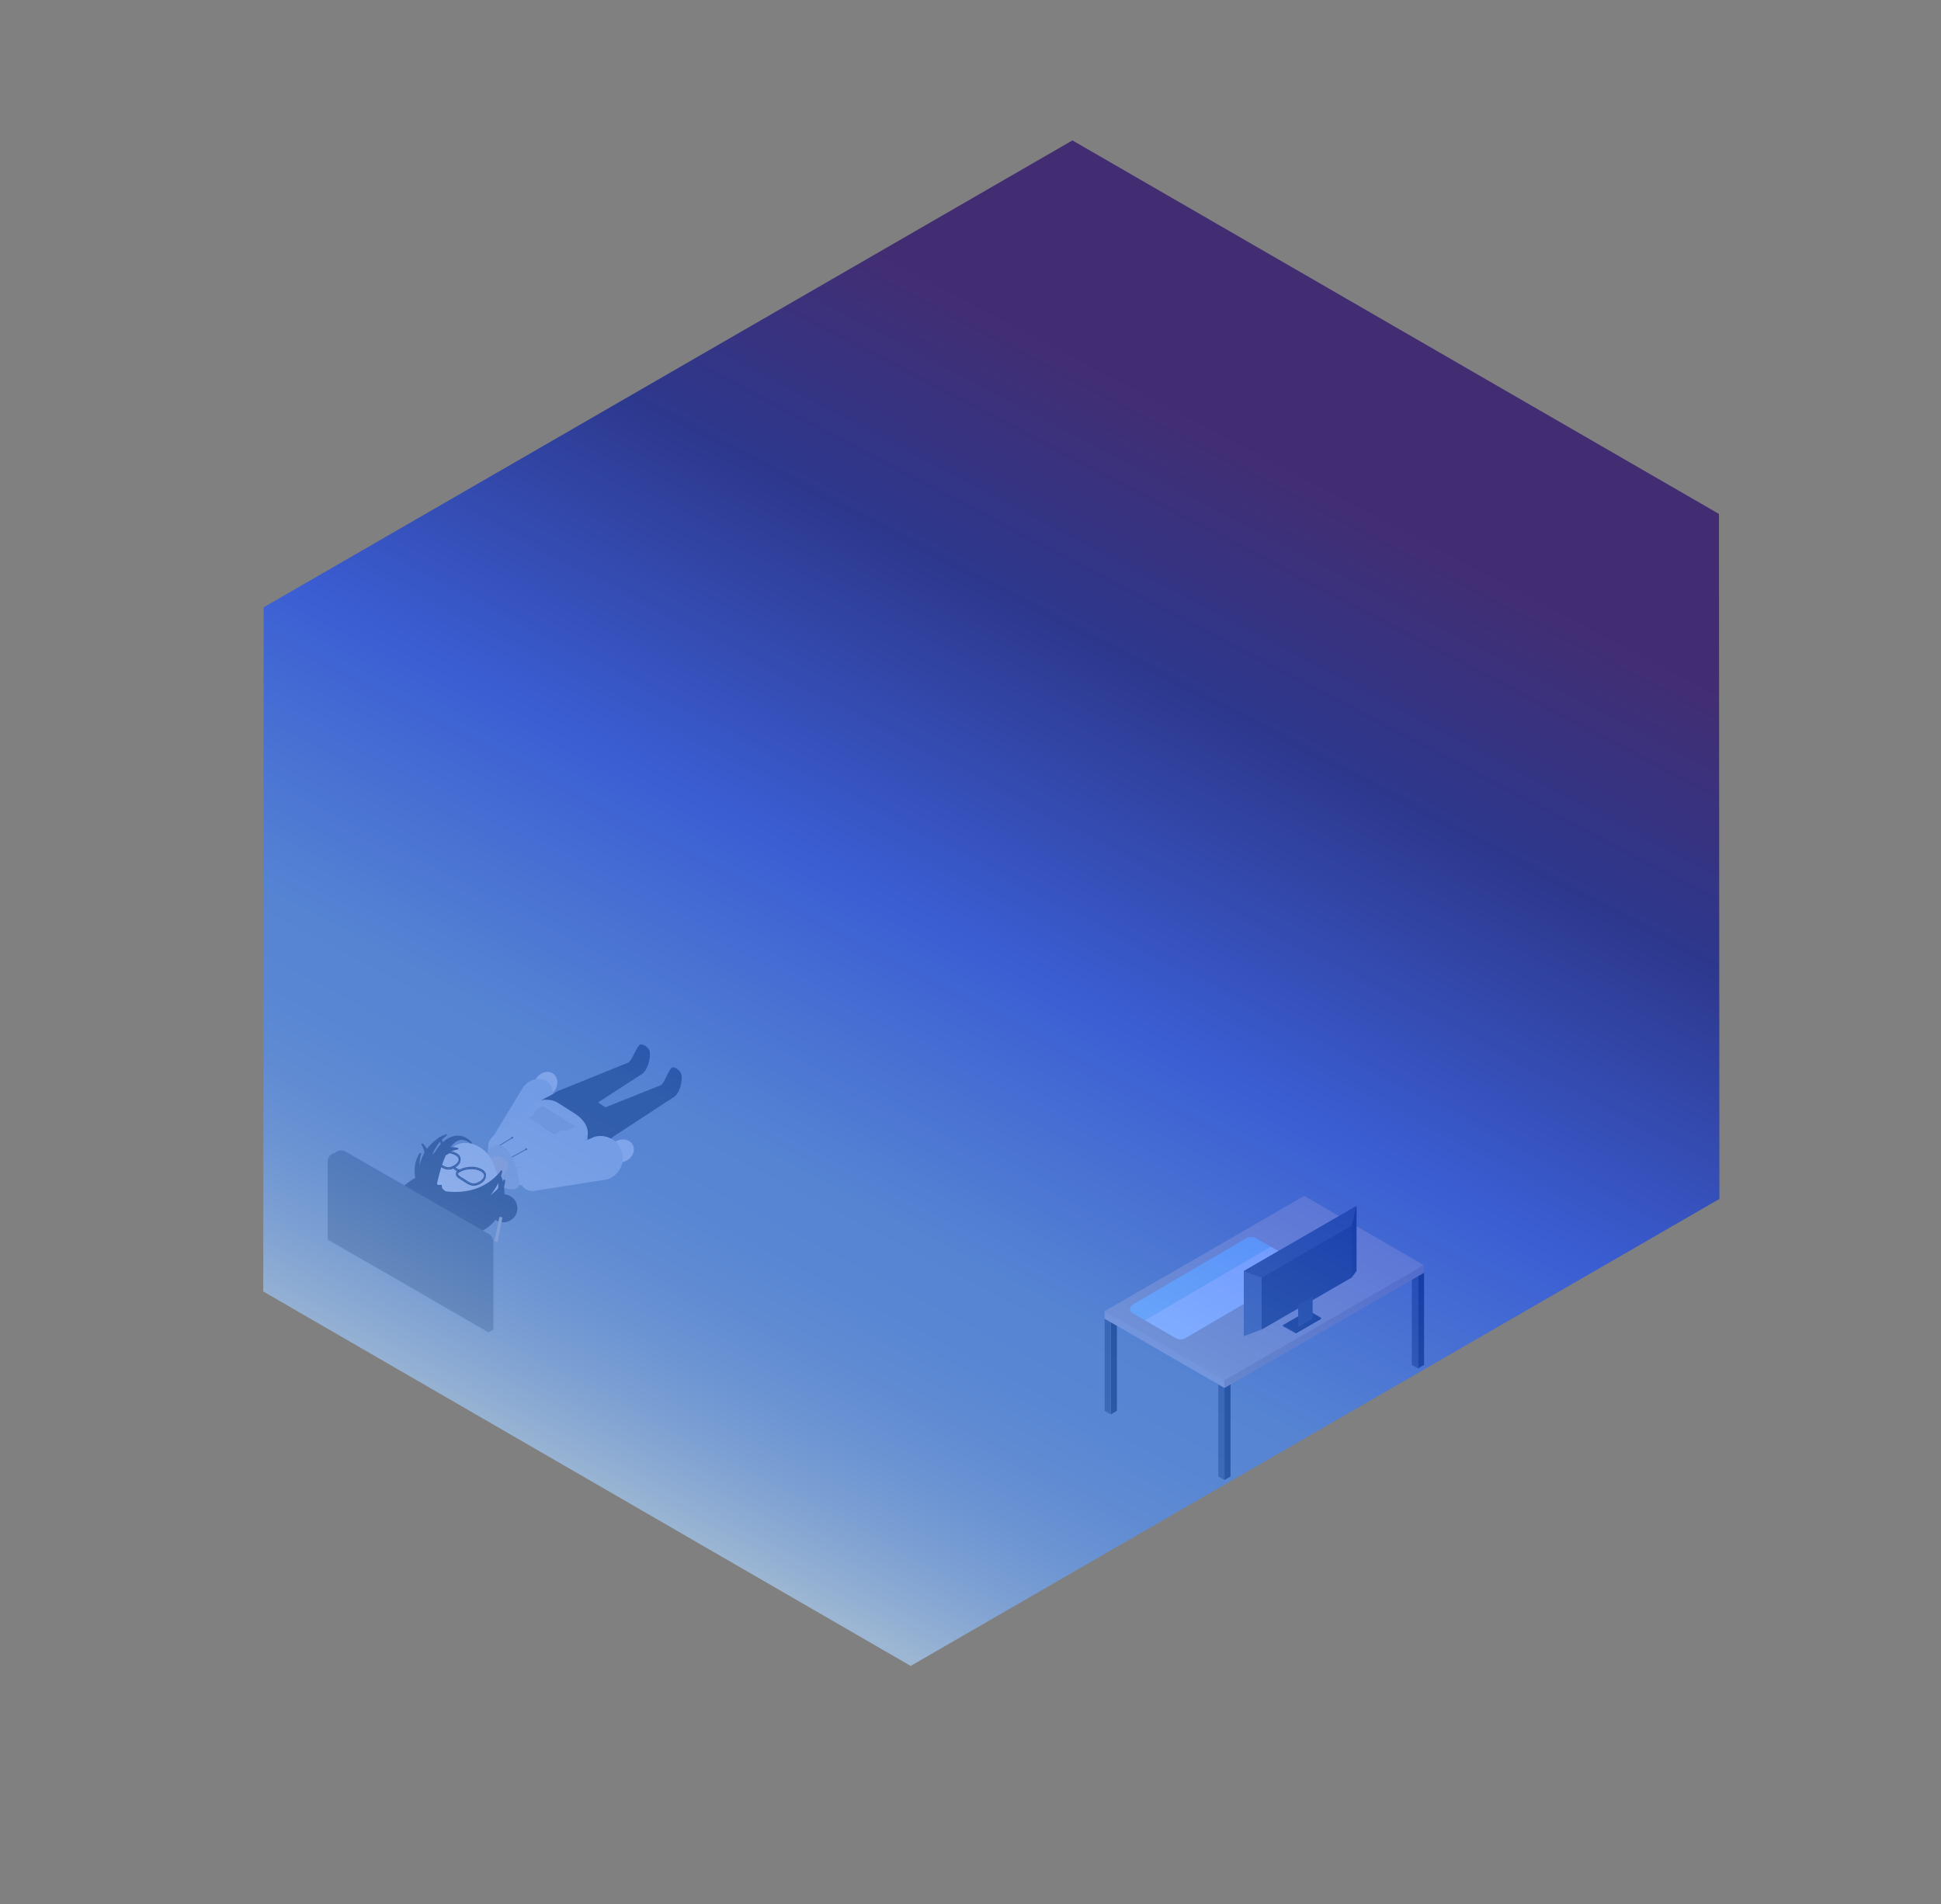 <svg xmlns="http://www.w3.org/2000/svg" xmlns:xlink="http://www.w3.org/1999/xlink" viewBox="0 0 1247.89 1224">
  <rect x="0" y="0" width="1247.89" height="1224" fill="#808080" stroke="none"/>
  <defs>
    <style>
      .cls-1 {
        isolation: isolate;
      }

      .cls-2 {
        opacity: 0.5;
      }

      .cls-24, .cls-3 {
        mix-blend-mode: multiply;
        opacity: 0.65;
      }

      .cls-4 {
        fill: #303030;
      }

      .cls-5 {
        fill: #ceab89;
      }

      .cls-6 {
        fill: #d6b79d;
      }

      .cls-7 {
        fill: #b28d6f;
      }

      .cls-8 {
        fill: #b9e8ef;
      }

      .cls-9 {
        fill: #fff;
      }

      .cls-10 {
        fill: #181818;
      }

      .cls-11 {
        fill: #0c0c0c;
      }

      .cls-12 {
        fill: #242424;
      }

      .cls-13 {
        fill: #595959;
      }

      .cls-14, .cls-17 {
        fill: #131111;
      }

      .cls-14 {
        stroke: #131111;
        stroke-linejoin: round;
        stroke-width: 1.1px;
      }

      .cls-14, .cls-20 {
        stroke-linecap: round;
      }

      .cls-15 {
        fill: #f4dac4;
      }

      .cls-16 {
        fill: #ccc0b4;
      }

      .cls-18 {
        fill: #d0c3b5;
      }

      .cls-19 {
        fill: #bfb0a1;
      }

      .cls-20 {
        fill: none;
        stroke: #383838;
        stroke-miterlimit: 10;
        stroke-width: 0.55px;
      }

      .cls-21 {
        fill: #383838;
      }

      .cls-22 {
        fill: #e0b899;
      }

      .cls-23 {
        fill: #3f3f3f;
      }

      .cls-24 {
        fill: url(#linear-gradient);
      }
    </style>
    <linearGradient id="linear-gradient" x1="419.805" y1="994.83" x2="839.951" y2="195.181" gradientUnits="userSpaceOnUse">
      <stop offset="0.017" stop-color="#aad3ff"/>
      <stop offset="0.032" stop-color="#9ecaff"/>
      <stop offset="0.08" stop-color="#7cb2ff"/>
      <stop offset="0.129" stop-color="#619fff"/>
      <stop offset="0.178" stop-color="#4e91ff"/>
      <stop offset="0.229" stop-color="#4389ff"/>
      <stop offset="0.284" stop-color="#3f86ff"/>
      <stop offset="0.487" stop-color="#154bff"/>
      <stop offset="0.717" stop-color="#001194"/>
      <stop offset="0.897" stop-color="#22006a"/>
    </linearGradient>
  </defs>
  <g class="cls-1">
    <g id="overlap-parts">
      <g>
        <g>
          <polygon points="718.06 847.631 714.122 849.905 714.122 909.188 718.06 906.915 718.06 847.631"/>
          <polygon class="cls-4" points="710.184 906.915 710.184 847.631 714.122 849.905 714.122 909.188 710.184 906.915"/>
        </g>
        <g>
          <polygon points="791.133 889.82 787.195 892.094 787.195 951.377 791.133 949.104 791.133 889.82"/>
          <polygon class="cls-4" points="783.257 949.104 783.257 889.82 787.195 892.094 787.195 951.377 783.257 949.104"/>
        </g>
        <g>
          <polygon points="915.548 818.093 911.61 820.367 911.61 879.65 915.548 877.377 915.548 818.093"/>
          <polygon class="cls-4" points="907.672 877.377 907.672 818.093 911.61 820.367 911.61 879.65 907.672 877.377"/>
        </g>
        <polygon class="cls-5" points="710.184 847.631 838.536 773.527 915.368 818.093 787.195 892.094 710.184 847.631"/>
        <polygon class="cls-5" points="710.184 842.839 838.536 768.734 915.368 813.301 787.195 887.301 710.184 842.839"/>
        <polygon class="cls-6" points="710.184 847.631 710.184 842.839 787.195 887.301 787.195 892.094 710.184 847.631"/>
        <polygon class="cls-7" points="915.368 813.301 915.368 818.093 787.195 892.094 787.195 887.301 915.368 813.301"/>
        <g>
          <path class="cls-8" d="M728.074,838.734l73.141-42.761a6.461,6.461,0,0,1,6.461,0l22.618,13.058a6.461,6.461,0,0,1,0,11.191l-68.082,39.84a6.461,6.461,0,0,1-6.461,0l-27.676-15.979A3.089,3.089,0,0,1,728.074,838.734Z"/>
          <path class="cls-9" d="M817.078,801.401l22.907,13.225-77.684,45.384a6.642,6.642,0,0,1-6.642,0L736.135,848.738Z"/>
        </g>
        <g>
          <polygon class="cls-4" points="799.664 817.064 872.098 775.244 872.098 817.064 799.664 858.884 799.664 817.064"/>
          <polygon class="cls-10" points="811.086 821.243 869.034 787.787 869.033 821.243 811.086 854.699 811.086 821.243"/>
          <polygon class="cls-11" points="824.769 851.818 841.163 842.353 849.362 847.118 833.164 856.459 824.769 851.818"/>
          <polygon class="cls-11" points="824.769 852.41 841.163 842.945 849.362 847.709 833.164 857.051 824.769 852.41"/>
          <polygon class="cls-12" points="834.612 853.067 834.612 838.757 843.906 833.391 843.906 847.677 834.612 853.067"/>
          <polygon class="cls-4" points="799.664 817.064 811.086 821.243 869.034 787.787 872.098 775.244 799.664 817.064"/>
          <polygon class="cls-13" points="811.086 854.699 799.664 858.884 799.664 817.064 811.086 821.243 811.086 854.699"/>
          <polygon class="cls-11" points="869.034 787.787 872.098 775.244 872.098 817.064 869.033 821.243 869.034 787.787"/>
          <polygon class="cls-12" points="824.769 851.818 824.769 852.41 833.164 857.051 833.164 856.459 824.769 851.818"/>
          <polygon points="833.164 856.459 849.362 847.118 849.362 847.709 833.164 857.051 833.164 856.459"/>
        </g>
      </g>
    </g>
    <g id="log-sleep">
      <g>
        <path class="cls-14" d="M269.826,756.148s-14.75,7.434-16.608,15.992c0,0,16.107,3.164,23.4-1.583C276.619,770.556,276.091,764.1,269.826,756.148Z"/>
        <ellipse class="cls-15" cx="350.817" cy="696.928" rx="8.28" ry="7.111" transform="translate(-420.902 581.896) rotate(-54.802)"/>
        <path class="cls-16" d="M351.988,695.389l0,0c4.483,3.468,4.778,10.595.66,15.918l-27.343,28.085c-2.428,2.494-5.973,3.013-8.298,1.215l0,0c-2.324-1.798-2.712-5.36-.908-8.337l20.316-33.521C340.532,693.426,347.505,691.922,351.988,695.389Z"/>
        <path class="cls-17" d="M411.957,671.387c2.095.133,3.651.956,5.274,3.315s.021,13.41-5.29,16.18l-44.018,28.527c-5.311,2.77-11.719.984-14.313-3.989l0,0c-2.584-4.955-.406-11.204,4.863-13.989a1.283,1.283,0,0,1,.118-.055l45.288-18.303C406.442,681.737,409.863,671.254,411.957,671.387Z"/>
        <g class="cls-1">
          <path class="cls-17" d="M342.856,723.471l.512-11.197c-.076,1.67.955,3.389,3.108,4.759L345.965,728.23C343.811,726.86,342.78,725.141,342.856,723.471Z"/>
          <path class="cls-17" d="M394.701,717.992l-.512,11.197c-.075,1.649-1.229,3.249-3.445,4.412l.512-11.197C393.472,721.241,394.625,719.641,394.701,717.992Z"/>
          <polygon class="cls-17" points="391.256 722.404 390.744 733.601 378.929 739.805 379.441 728.609 391.256 722.404"/>
          <polygon class="cls-17" points="363.603 727.925 363.091 739.122 345.965 728.23 346.477 717.033 363.603 727.925"/>
          <path class="cls-17" d="M379.441,728.609l-.512,11.197c-4.469,2.347-11.558,2.039-15.838-.683l.512-11.197C367.883,730.648,374.972,730.955,379.441,728.609Z"/>
          <path class="cls-17" d="M346.477,717.033c-4.28-2.722-4.127-6.826.342-9.172l11.815-6.204c4.462-2.343,11.552-2.043,15.832.679l17.126,10.892c4.28,2.722,4.127,6.833-.336,9.176l-11.815,6.204c-4.469,2.347-11.558,2.039-15.838-.683Z"/>
        </g>
        <path class="cls-14" d="M271.585,766.927s18.1-18.597,11.165-35.581C282.75,731.346,294.097,748.147,271.585,766.927Z"/>
        <path class="cls-17" d="M432.451,686.165c2.027.168,3.546,1.011,5.156,3.377s.253,13.289-4.834,15.942l-42.06,27.506a10.273,10.273,0,0,1-13.906-4.201l0,0a10.273,10.273,0,0,1,4.515-13.808l43.523-17.376C427.299,696.326,430.424,685.997,432.451,686.165Z"/>
        <g class="cls-1">
          <path class="cls-18" d="M349.586,711.758l-.512,11.197a1.46,1.46,0,0,0-1.368-.025l.512-11.197A1.459,1.459,0,0,1,349.586,711.758Z"/>
          <polygon class="cls-18" points="348.218 711.732 347.706 722.929 344.05 725.152 344.562 713.955 348.218 711.732"/>
          <path class="cls-18" d="M344.05,725.152a.47.47,0,0,0-.259.357l.512-11.197a.47.47,0,0,1,.259-.357C344.409,717.314,344.204,721.793,344.05,725.152Z"/>
          <path class="cls-19" d="M344.321,714.664l-.512,11.197a1.512,1.512,0,0,0-.016-.299.306.306,0,0,1-.002-.052l.512-11.197a.305.305,0,0,0,.002.052A1.511,1.511,0,0,1,344.321,714.664Z"/>
          <path class="cls-18" d="M343.809,725.86c-.07,1.539-2.46,2.814-3.739,3.39q.256-5.598.512-11.197c1.278-.576,3.668-1.851,3.739-3.39C344.167,718.023,343.962,722.501,343.809,725.86Z"/>
          <polygon class="cls-19" points="355.905 728.636 355.393 739.833 340.002 730.044 340.515 718.848 355.905 728.636"/>
          <path class="cls-18" d="M340.07,729.25a.487.487,0,0,0-.333.39l.512-11.197a.487.487,0,0,1,.333-.39l0,0q-.256,5.598-.512,11.197Z"/>
          <path class="cls-19" d="M339.738,729.641l.512-11.197a.476.476,0,0,0,.265.404l-.512,11.197A.476.476,0,0,1,339.738,729.641Z"/>
          <polygon class="cls-18" points="368.885 723.799 368.373 734.995 349.074 722.955 349.586 711.758 368.885 723.799"/>
          <polygon class="cls-19" points="368.863 724.576 368.35 735.773 364.148 737.98 364.66 726.783 368.863 724.576"/>
          <path class="cls-18" d="M368.61,735.252a.59.59,0,0,0-.237-.256l.512-11.197a.59.59,0,0,1,.237.256Q368.866,729.653,368.61,735.252Z"/>
          <path class="cls-18" d="M368.61,735.252a2.167,2.167,0,0,1,.02-.431q.247-5.383.493-10.766a.344.344,0,0,1,.028.151l-.512,11.197A.344.344,0,0,0,368.61,735.252Z"/>
          <path class="cls-19" d="M369.15,724.206l-.512,11.197a.465.465,0,0,1-.288.371l.512-11.197A.465.465,0,0,0,369.15,724.206Z"/>
          <path class="cls-19" d="M364.66,726.783l-.512,11.197a1.509,1.509,0,0,1-1.097.056c-.887-.3-2.936-.517-6.231,1.799a1.432,1.432,0,0,1-1.426-.002l.512-11.197a1.432,1.432,0,0,0,1.426.002c3.296-2.316,5.345-2.099,6.231-1.799A1.509,1.509,0,0,0,364.66,726.783Z"/>
          <path class="cls-18" d="M343.571,709.109c3.551-2.825,10.827-2.926,15.094-.212l10.619,6.754c12.97,8.249,11.073,20.868-4.032,26.85l-15.332,6.072c-8.881,3.515-21.172,2.667-29.111-2.005-.222-.131-.44-.264-.652-.399-7.442-4.733-8.404-11.724-2.176-16.687Zm6.015,2.649a1.459,1.459,0,0,0-1.368-.025l-3.655,2.223a.439.439,0,0,0-.257.41c.256,1.671-2.363,3.075-3.723,3.689-.415.189-.447.553-.068.794l15.39,9.788a1.432,1.432,0,0,0,1.426.002c3.296-2.316,5.345-2.099,6.231-1.799a1.509,1.509,0,0,0,1.097-.056l4.202-2.207c.377-.198.383-.548.023-.778L349.586,711.758"/>
          <path class="cls-19" d="M340.515,718.848c-.379-.241-.347-.605.068-.794,1.36-.613,3.979-2.017,3.723-3.689a.439.439,0,0,1,.257-.41l3.655-2.223a1.459,1.459,0,0,1,1.368.025l19.299,12.041c.361.229.354.58-.023.778l-4.202,2.207a1.509,1.509,0,0,1-1.097.056c-.887-.3-2.936-.517-6.231,1.799a1.432,1.432,0,0,1-1.426-.002Z"/>
          <path class="cls-18" d="M377.903,728.841l-.512,11.197c-.244,5.33-4.546,10.45-12.651,13.66l.512-11.197C373.357,739.291,377.659,734.171,377.903,728.841Z"/>
          <polygon class="cls-18" points="365.252 742.5 364.74 753.697 349.408 759.769 349.921 748.572 365.252 742.5"/>
          <path class="cls-18" d="M313.372,747.743l.512-11.197c-.156,3.41,1.981,6.892,6.274,9.622.212.135.43.268.652.399,7.939,4.672,20.23,5.521,29.111,2.005l-.512,11.197c-8.881,3.515-21.172,2.667-29.111-2.005-.222-.131-.44-.264-.652-.399C315.353,754.635,313.216,751.153,313.372,747.743Z"/>
        </g>
        <g>
          <line class="cls-20" x1="328.664" y1="744.093" x2="338.37" y2="738.73"/>
          <path class="cls-21" d="M338.643,739.288a.62.62,0,1,0-.843-.243A.62.62,0,0,0,338.643,739.288Z"/>
        </g>
        <g>
          <line class="cls-20" x1="318.949" y1="737.722" x2="329.359" y2="731.301"/>
          <path class="cls-21" d="M329.658,731.845a.62.62,0,1,0-.854-.202A.62.62,0,0,0,329.658,731.845Z"/>
        </g>
        <path class="cls-19" d="M332.824,753.922c-.026-4.121-5.677-14.863-8.844-16.735-6.421-3.794-10.71,3.487-10.71,3.487s2.652,22.965,14.816,23.837C336.906,765.143,332.849,758.043,332.824,753.922Z"/>
        <path class="cls-14" d="M275.983,771.319s-9.818-17.131-5.812-29.603C270.17,741.716,260.251,755.492,275.983,771.319Z"/>
        <path class="cls-14" d="M285.518,741.657c13.099-6.831,27.563-2.418,34.828,11.512s2.536,30.762-10.563,37.593-29.607,1.076-36.872-12.854S272.419,748.488,285.518,741.657Z"/>
        <circle class="cls-14" cx="323.622" cy="776.732" r="8.447"/>
        <rect class="cls-22" x="311.61" y="742.097" width="13.219" height="17.334" rx="6.609" transform="translate(-200.309 1380.08) rotate(-117.543)"/>
        <path class="cls-15" d="M288.853,741.396c2.859-9.975,20.213-9.098,27.21,4.32s6.034,29.283-7.383,36.281-27.232,8.619-34.23-4.799q-.147-.282-.287-.565C267.601,763.319,275.623,748.295,288.853,741.396Z"/>
        <path class="cls-14" d="M278.74,764.806c30.673,8.159,43.628-11.906,43.628-11.906s-3.226,21.057-29.739,29.681C276.91,787.694,278.74,764.806,278.74,764.806Z"/>
        <path class="cls-14" d="M278.955,769.015s6.392-47.813,23.808-34.509C288.737,720.187,268.444,748.017,278.955,769.015Z"/>
        <path class="cls-14" d="M272.952,773.604s-2.831-32.018,13.818-44.034C286.77,729.571,260.334,739.032,272.952,773.604Z"/>
        <path class="cls-14" d="M275.608,762.382s.943-21.008,18.523-23.995C294.131,738.386,270.921,732.624,275.608,762.382Z"/>
        <path class="cls-14" d="M276.831,781.5s38.61-3.691,47.422-22.685C324.334,765.43,310.436,801.096,276.831,781.5Z"/>
        <path class="cls-14" d="M287.943,767.075s-5.13-1.949-4.394-4.938c0,0-3.501,1.271-4.509-3.569C279.04,758.568,276.372,772.386,287.943,767.075Z"/>
        <rect class="cls-5" x="319.453" y="782.263" width="2.045" height="15.935" transform="translate(477.403 1628.409) rotate(-168.53)"/>
        <ellipse class="cls-15" cx="399.482" cy="739.82" rx="8.28" ry="7.111" transform="translate(-296.828 268.574) rotate(-27.543)"/>
        <path class="cls-18" d="M399.845,740.432l0,0a14.4,14.4,0,0,1-9.88,17.805l-46.269,7.257a8.216,8.216,0,0,1-9.199-5.715l0,0a8.216,8.216,0,0,1,4.605-9.802l42.762-19.102A14.4,14.4,0,0,1,399.845,740.432Z"/>
        <path class="cls-14" d="M297.395,788.408S283.59,800.097,274.98,798.501c0,0,1.417-13.946,8.615-18.836A16.538,16.538,0,0,1,297.395,788.408Z"/>
        <g class="cls-1">
          <path class="cls-17" d="M277.876,744.703l.041-.896a1.151,1.151,0,0,1,.236-.618,4.59,4.59,0,0,1,1.625-1.229,15.611,15.611,0,0,1,6.958-1.639l-.041.896a15.611,15.611,0,0,0-6.958,1.639,4.59,4.59,0,0,0-1.625,1.229A1.151,1.151,0,0,0,277.876,744.703Z"/>
          <path class="cls-17" d="M295.007,745.101l-.041.896a3.74,3.74,0,0,0-2.035-3.28,11.727,11.727,0,0,0-6.236-1.5l.041-.896a11.727,11.727,0,0,1,6.236,1.5A3.74,3.74,0,0,1,295.007,745.101Z"/>
          <path class="cls-17" d="M292.206,750.324a.856.856,0,0,0-.529-.108l.041-.896a.856.856,0,0,1,.529.108Z"/>
          <path class="cls-17" d="M292.343,750.474a.336.336,0,0,0-.137-.15l.041-.896a.336.336,0,0,1,.137.15Z"/>
          <path class="cls-17" d="M291.258,750.506l.041-.896c.006-.14.175-.257.42-.29l-.041.896C291.433,750.249,291.265,750.366,291.258,750.506Z"/>
          <path class="cls-17" d="M292.421,750.646q-.041-.084-.078-.172l.041-.896q.036.089.078.172Z"/>
          <path class="cls-17" d="M296.005,746.55c-.276,1.475-1.499,2.944-3.584,4.096l.021-.448.016-.343.005-.105c2.084-1.152,3.308-2.621,3.584-4.096a3.453,3.453,0,0,0,.061-.505l-.041.896A3.454,3.454,0,0,1,296.005,746.55Z"/>
          <path class="cls-17" d="M291.258,750.506l.041-.896a.198.198,0,0,0,.017.088,3.183,3.183,0,0,0,.258.498,4.049,4.049,0,0,0,1.263,1.224l-.041.896a4.049,4.049,0,0,1-1.263-1.224,3.181,3.181,0,0,1-.258-.498A.198.198,0,0,1,291.258,750.506Z"/>
          <path class="cls-17" d="M277.306,745.917a1.843,1.843,0,0,1-.523-1.27l.041-.896a1.843,1.843,0,0,0,.523,1.27,11.182,11.182,0,0,0,2.463,1.914c.529.336,1.089.678,1.643,1.03.56.356,1.088.707,1.611,1.039a11.506,11.506,0,0,0,4.102,1.847,6.673,6.673,0,0,0,2.42-.014,8.595,8.595,0,0,0,1.988-.642l-.041.896a8.595,8.595,0,0,1-1.988.642,6.673,6.673,0,0,1-2.42.014,11.506,11.506,0,0,1-4.102-1.847c-.523-.332-1.051-.683-1.611-1.039-.554-.352-1.114-.693-1.643-1.03A11.182,11.182,0,0,1,277.306,745.917Z"/>
          <path class="cls-17" d="M295.745,752.675c-.022-.003-.106-.015-.235-.04l.041-.896c.129.025.213.037.235.04Z"/>
          <path class="cls-17" d="M296.255,752.117l-.041.896a.277.277,0,0,0-.152-.234.76.76,0,0,0-.318-.104l.041-.896a.76.76,0,0,1,.318.104A.277.277,0,0,1,296.255,752.117Z"/>
          <path class="cls-17" d="M292.838,751.42a4.049,4.049,0,0,1-1.263-1.224,3.183,3.183,0,0,1-.258-.498c-.076-.177.108-.339.403-.378a.856.856,0,0,1,.529.108.336.336,0,0,1,.137.15q.036.089.078.172a3.197,3.197,0,0,0,1.168,1.254,5.807,5.807,0,0,0,1.92.735c.129.025.214.037.235.04a.76.76,0,0,1,.318.104.258.258,0,0,1,.146.274.286.286,0,0,1-.16.177.8.8,0,0,1-.461.069,6.544,6.544,0,0,1-.935-.19A6.929,6.929,0,0,1,292.838,751.42Z"/>
          <path class="cls-17" d="M277.132,742.924a5.273,5.273,0,0,1,1.888-1.446,17.115,17.115,0,0,1,7.639-1.794,13.354,13.354,0,0,1,7.106,1.722c1.841,1.171,2.58,2.719,2.281,4.249-.276,1.475-1.499,2.944-3.584,4.096q-.041-.084-.078-.172a.336.336,0,0,0-.137-.15.856.856,0,0,0-.529-.108c-.294.039-.479.201-.403.378a3.181,3.181,0,0,0,.258.498,8.595,8.595,0,0,1-1.988.642,6.673,6.673,0,0,1-2.42.014,11.506,11.506,0,0,1-4.102-1.847c-.523-.332-1.051-.683-1.611-1.039-.554-.352-1.114-.693-1.643-1.03a11.182,11.182,0,0,1-2.463-1.914A1.574,1.574,0,0,1,277.132,742.924Zm9.605-2.602a15.611,15.611,0,0,0-6.958,1.639,4.59,4.59,0,0,0-1.625,1.229,1.031,1.031,0,0,0-.16,1.045,6.358,6.358,0,0,0,2.489,2.209l.12.076c.516.328,1.077.67,1.643,1.03.572.364,1.101.715,1.611,1.039a13.303,13.303,0,0,0,2.736,1.431,4.918,4.918,0,0,0,2.616.208,8.03,8.03,0,0,0,2.26-.833c2.046-1.074,3.232-2.47,3.487-3.846.261-1.372-.389-2.714-1.982-3.727a11.727,11.727,0,0,0-6.236-1.5"/>
          <path class="cls-17" d="M296.255,752.117l-.041.896a.197.197,0,0,1-.006.04l.041-.896A.197.197,0,0,0,296.255,752.117Z"/>
          <path class="cls-17" d="M296.249,752.157l-.041.896a.286.286,0,0,1-.16.177l.041-.896A.286.286,0,0,0,296.249,752.157Z"/>
          <path class="cls-17" d="M295.628,752.403l-.041.896a6.543,6.543,0,0,1-.935-.19,6.93,6.93,0,0,1-1.855-.793l.041-.896a6.929,6.929,0,0,0,1.855.793A6.544,6.544,0,0,0,295.628,752.403Z"/>
          <path class="cls-17" d="M296.089,752.334l-.041.896a.8.8,0,0,1-.461.069l.041-.896A.8.8,0,0,0,296.089,752.334Z"/>
          <path class="cls-17" d="M294.187,755.073l.041-.896a1.182,1.182,0,0,1,.23-.618,4.633,4.633,0,0,1,1.631-1.225l-.041.896a4.633,4.633,0,0,0-1.631,1.225A1.182,1.182,0,0,0,294.187,755.073Z"/>
          <path class="cls-17" d="M311.316,755.486l-.041.896a3.75,3.75,0,0,0-2.039-3.294,11.682,11.682,0,0,0-6.23-1.496,15.538,15.538,0,0,0-6.958,1.639l.041-.896a15.538,15.538,0,0,1,6.958-1.639,11.682,11.682,0,0,1,6.23,1.496A3.75,3.75,0,0,1,311.316,755.486Z"/>
          <path class="cls-17" d="M293.61,756.287a1.843,1.843,0,0,1-.523-1.27l.041-.896a1.843,1.843,0,0,0,.523,1.27,11.213,11.213,0,0,0,2.463,1.914l-.041.896A11.212,11.212,0,0,1,293.61,756.287Z"/>
          <path class="cls-17" d="M296.114,757.305a11.213,11.213,0,0,1-2.463-1.914,1.574,1.574,0,0,1-.215-2.098,4.246,4.246,0,0,1,1.257-1.081,6.544,6.544,0,0,0,.935.19.8.8,0,0,0,.461-.069,4.633,4.633,0,0,0-1.631,1.225,1.051,1.051,0,0,0-.154,1.049,6.344,6.344,0,0,0,2.483,2.206l.119.075c.523.332,1.083.674,1.649,1.034s1.094.711,1.604,1.036a13.302,13.302,0,0,0,2.736,1.431,4.907,4.907,0,0,0,2.622.212,8.226,8.226,0,0,0,2.26-.833c2.046-1.074,3.225-2.474,3.487-3.846.255-1.376-.395-2.718-1.988-3.731a11.682,11.682,0,0,0-6.23-1.496,15.538,15.538,0,0,0-6.958,1.639.287.287,0,0,0,.159-.178.258.258,0,0,0-.146-.274.76.76,0,0,0-.318-.104c-.022-.003-.106-.015-.235-.04a17.171,17.171,0,0,1,7.419-1.681,13.33,13.33,0,0,1,7.1,1.718c1.848,1.175,2.58,2.719,2.287,4.253-.292,1.526-1.591,3.053-3.819,4.223a9.485,9.485,0,0,1-2.64.96,6.617,6.617,0,0,1-2.427.01,11.486,11.486,0,0,1-4.102-1.847c-.516-.328-1.045-.679-1.604-1.035S296.643,757.642,296.114,757.305Z"/>
          <path class="cls-17" d="M297.722,759.235c-.56-.356-1.12-.697-1.649-1.034l.041-.896c.529.336,1.089.678,1.649,1.034s1.088.707,1.604,1.035a11.486,11.486,0,0,0,4.102,1.847,6.617,6.617,0,0,0,2.427-.01,9.485,9.485,0,0,0,2.64-.96c2.228-1.17,3.527-2.697,3.819-4.223a3.503,3.503,0,0,0,.059-.497l-.041.896a3.506,3.506,0,0,1-.059.497c-.292,1.526-1.591,3.053-3.819,4.223a9.485,9.485,0,0,1-2.64.96,6.617,6.617,0,0,1-2.427.01,11.486,11.486,0,0,1-4.102-1.847C298.811,759.942,298.282,759.591,297.722,759.235Z"/>
        </g>
        <path class="cls-14" d="M291.874,789.489s-30.151-5.942-22.025-34.315c0,0,7.506-9.528,1.704-19.529,0,0,8.148,6.876,5.912,24.55S292.916,773.464,292.916,773.464Z"/>
      </g>
    </g>
    <g id="couch-front">
      <path class="cls-23" d="M314.326,793.244a5.503,5.503,0,0,1,2.761,4.771v56.799l-103.248-59.61-0-50.204a5.503,5.503,0,0,1,8.246-4.771"/>
      <line class="cls-23" x1="222.084" y1="740.228" x2="314.326" y2="793.244"/>
      <path class="cls-23" d="M313.927,856.393l-103.248-59.61-0-50.204a5.503,5.503,0,0,1,8.246-4.771l92.242,53.016a5.503,5.503,0,0,1,2.761,4.771Z"/>
      <polygon class="cls-23" points="317.087 854.818 313.927 856.393 313.927 799.595 317.086 798.015 317.087 854.818"/>
    </g>
    <g id="night">
      <polygon class="cls-24" points="169.516 390.397 689.469 90.257 1105.136 330.362 1105.431 770.7 585.477 1070.897 169.247 830.19 169.516 390.397"/>
    </g>
  </g>
</svg>
